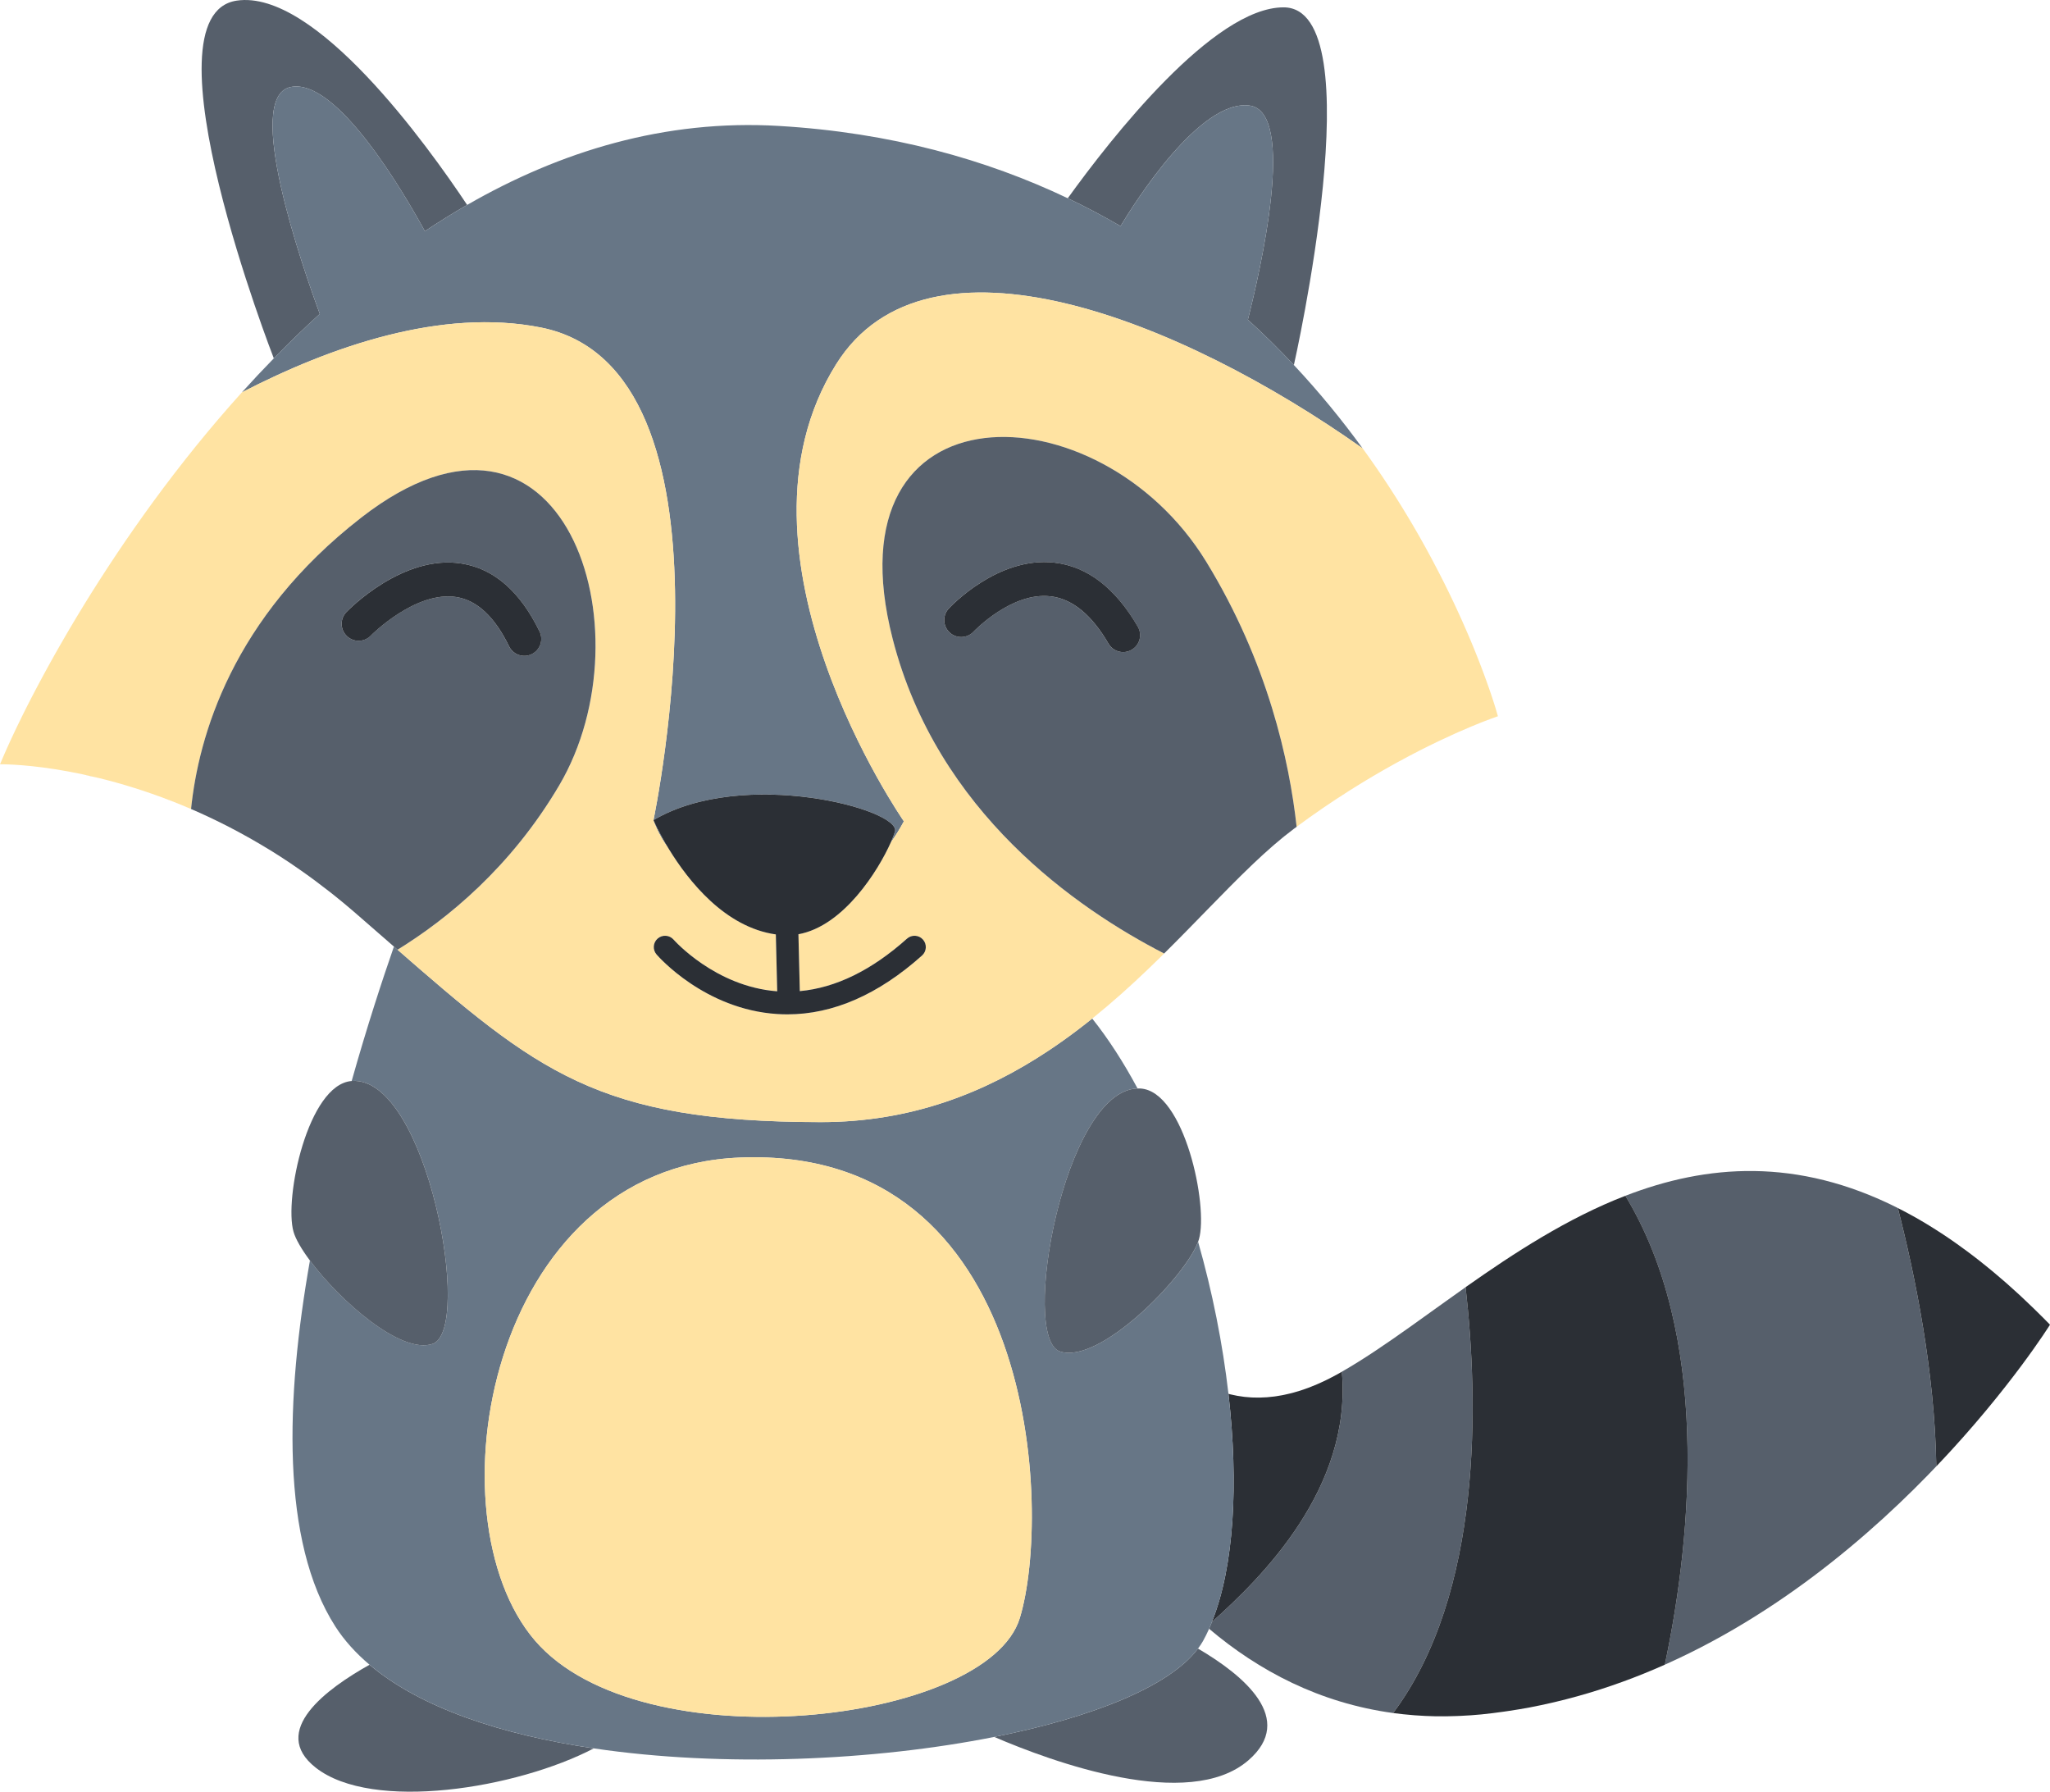 <?xml version="1.0" encoding="UTF-8" standalone="no"?>
<!-- Generator: Adobe Illustrator 17.0.0, SVG Export Plug-In . SVG Version: 6.00 Build 0)  -->

<svg
   xmlns:dc="http://purl.org/dc/elements/1.1/"
   xmlns:cc="http://creativecommons.org/ns#"
   xmlns:rdf="http://www.w3.org/1999/02/22-rdf-syntax-ns#"
   xmlns:svg="http://www.w3.org/2000/svg"
   xmlns="http://www.w3.org/2000/svg"
   xmlns:sodipodi="http://sodipodi.sourceforge.net/DTD/sodipodi-0.dtd"
   xmlns:inkscape="http://www.inkscape.org/namespaces/inkscape"
   version="1.1"
   id="Слой_1"
   x="0px"
   y="0px"
   width="140.846"
   height="123.078"
   viewBox="0 0 140.846 123.078"
   enable-background="new 0 0 1200 150"
   xml:space="preserve"
   sodipodi:docname="3.svg"
   inkscape:version="0.92.4 (5da689c313, 2019-01-14)"><defs
   id="defs2339" /><sodipodi:namedview
   pagecolor="#ffffff"
   bordercolor="#666666"
   borderopacity="1"
   objecttolerance="10"
   gridtolerance="10"
   guidetolerance="10"
   inkscape:pageopacity="0"
   inkscape:pageshadow="2"
   inkscape:window-width="1920"
   inkscape:window-height="1017"
   id="namedview2337"
   showgrid="false"
   inkscape:zoom="0.66939442"
   inkscape:cx="256.55263"
   inkscape:cy="-131.36651"
   inkscape:window-x="-8"
   inkscape:window-y="-8"
   inkscape:window-maximized="1"
   inkscape:current-layer="Слой_1"
   fit-margin-top="0"
   fit-margin-left="0"
   fit-margin-right="0"
   fit-margin-bottom="0" />




<g
   id="g1444"
   transform="translate(-454.326,-13.77)">
	<path
   d="m 554.344,131.653 c -0.448,0.015 -0.891,0.023 -1.327,0.016 0.435,0.007 0.879,0 1.327,-0.016 z"
   id="path1158"
   inkscape:connector-curvature="0"
   style="fill:#565f6b" />
	<path
   d="m 552.97,131.669 c -0.486,-0.009 -0.965,-0.032 -1.437,-0.068 0.473,0.035 0.951,0.06 1.437,0.068 z"
   id="path1160"
   inkscape:connector-curvature="0"
   style="fill:#565f6b" />
	<path
   d="m 544.227,109.098 c 0.055,-0.021 0.111,-0.044 0.167,-0.066 -0.056,0.023 -0.112,0.046 -0.167,0.066 z"
   id="path1162"
   inkscape:connector-curvature="0"
   style="fill:#565f6b" />
	<path
   d="m 559.443,131.057 c -0.488,0.093 -0.982,0.173 -1.479,0.247 0.497,-0.074 0.99,-0.154 1.479,-0.247 z"
   id="path1164"
   inkscape:connector-curvature="0"
   style="fill:#565f6b" />
	<path
   d="m 551.416,131.592 c -0.464,-0.037 -0.922,-0.085 -1.372,-0.146 0.45,0.061 0.908,0.109 1.372,0.146 z"
   id="path1166"
   inkscape:connector-curvature="0"
   style="fill:#565f6b" />
	<path
   d="m 539.796,109.723 c 0.022,0.003 0.045,0.004 0.067,0.007 -0.022,-0.003 -0.044,-0.004 -0.067,-0.007 z"
   id="path1168"
   inkscape:connector-curvature="0"
   style="fill:#565f6b" />
	<path
   d="m 544.805,108.865 c 0.066,-0.028 0.133,-0.058 0.199,-0.087 -0.066,0.029 -0.133,0.058 -0.199,0.087 z"
   id="path1170"
   inkscape:connector-curvature="0"
   style="fill:#565f6b" />
	<path
   d="m 543.65,109.299 c 0.005,-0.002 0.009,-0.003 0.014,-0.004 -0.004,0.002 -0.009,0.003 -0.014,0.004 z"
   id="path1172"
   inkscape:connector-curvature="0"
   style="fill:#565f6b" />
	<path
   d="m 557.613,131.355 c -0.498,0.07 -0.998,0.133 -1.503,0.184 0.505,-0.051 1.005,-0.114 1.503,-0.184 z"
   id="path1174"
   inkscape:connector-curvature="0"
   style="fill:#565f6b" />
	<path
   d="m 556.11,131.539 c -0.484,0.048 -0.96,0.079 -1.431,0.101 0.471,-0.023 0.946,-0.053 1.431,-0.101 z"
   id="path1176"
   inkscape:connector-curvature="0"
   style="fill:#565f6b" />
	<path
   d="m 541.888,109.7 c 0.04,-0.005 0.081,-0.012 0.122,-0.018 -0.041,0.005 -0.082,0.012 -0.122,0.018 z"
   id="path1178"
   inkscape:connector-curvature="0"
   style="fill:#565f6b" />
	<path
   d="m 538.805,109.54 c 0.024,0.006 0.047,0.012 0.071,0.018 -0.025,-0.006 -0.048,-0.012 -0.071,-0.018 z"
   id="path1180"
   inkscape:connector-curvature="0"
   style="fill:#565f6b" />
	<path
   d="m 542.408,109.614 c 0.055,-0.01 0.109,-0.022 0.164,-0.033 -0.055,0.012 -0.11,0.023 -0.164,0.033 z"
   id="path1182"
   inkscape:connector-curvature="0"
   style="fill:#565f6b" />
	<path
   d="m 542.962,109.492 c 0.051,-0.013 0.102,-0.025 0.154,-0.038 -0.052,0.014 -0.103,0.026 -0.154,0.038 z"
   id="path1184"
   inkscape:connector-curvature="0"
   style="fill:#565f6b" />
	<path
   d="m 545.42,108.583 c 0.061,-0.03 0.122,-0.058 0.184,-0.089 -0.062,0.031 -0.123,0.059 -0.184,0.089 z"
   id="path1186"
   inkscape:connector-curvature="0"
   style="fill:#565f6b" />
	<path
   d="m 564.147,129.863 c -0.968,0.308 -1.954,0.582 -2.959,0.82 1.005,-0.238 1.991,-0.513 2.959,-0.82 z"
   id="path1188"
   inkscape:connector-curvature="0"
   style="fill:#565f6b" />
	<path
   d="m 589.942,100.076 c 0.13,0.1 0.26,0.201 0.391,0.304 -0.13,-0.103 -0.261,-0.205 -0.391,-0.304 z"
   id="path1190"
   inkscape:connector-curvature="0"
   style="fill:#565f6b" />
	<path
   d="m 588.787,99.224 c 0.229,0.162 0.459,0.329 0.69,0.501 -0.231,-0.172 -0.461,-0.338 -0.69,-0.501 z"
   id="path1192"
   inkscape:connector-curvature="0"
   style="fill:#565f6b" />
	<path
   d="m 587.939,98.639 c 0.166,0.111 0.333,0.224 0.5,0.34 -0.167,-0.116 -0.334,-0.229 -0.5,-0.34 z"
   id="path1194"
   inkscape:connector-curvature="0"
   style="fill:#565f6b" />
	<path
   d="m 590.93,100.858 c 0.122,0.1 0.244,0.2 0.367,0.302 -0.123,-0.102 -0.245,-0.202 -0.367,-0.302 z"
   id="path1196"
   inkscape:connector-curvature="0"
   style="fill:#565f6b" />
	<path
   d="m 586.695,97.85 c 0.335,0.202 0.671,0.414 1.009,0.636 -0.338,-0.222 -0.675,-0.434 -1.009,-0.636 z"
   id="path1198"
   inkscape:connector-curvature="0"
   style="fill:#565f6b" />
	<path
   d="m 564.53,96.525 c 0.483,-0.215 0.971,-0.419 1.465,-0.61 -0.493,0.191 -0.981,0.395 -1.465,0.61 z"
   id="path1200"
   inkscape:connector-curvature="0"
   style="fill:#565f6b" />
	<path
   d="m 584.728,96.759 c 0.398,0.201 0.799,0.416 1.202,0.643 -0.403,-0.227 -0.803,-0.442 -1.202,-0.643 z"
   id="path1202"
   inkscape:connector-curvature="0"
   style="fill:#565f6b" />
	<path
   d="m 591.975,101.739 c 0.099,0.086 0.198,0.172 0.297,0.26 -0.099,-0.088 -0.198,-0.175 -0.297,-0.26 z"
   id="path1204"
   inkscape:connector-curvature="0"
   style="fill:#565f6b" />
	<path
   d="m 585.985,97.433 c 0.196,0.111 0.392,0.226 0.588,0.343 -0.197,-0.118 -0.393,-0.232 -0.588,-0.343 z"
   id="path1206"
   inkscape:connector-curvature="0"
   style="fill:#565f6b" />
	<path
   d="m 557.613,100.417 c 0.428,-0.283 0.86,-0.562 1.296,-0.837 -0.436,0.275 -0.868,0.555 -1.296,0.837 z"
   id="path1208"
   inkscape:connector-curvature="0"
   style="fill:#565f6b" />
	<path
   d="m 560.297,98.732 c 0.448,-0.265 0.9,-0.524 1.357,-0.774 -0.457,0.251 -0.909,0.509 -1.357,0.774 z"
   id="path1210"
   inkscape:connector-curvature="0"
   style="fill:#565f6b" />
	<path
   d="m 558.942,99.56 c 0.437,-0.275 0.879,-0.546 1.326,-0.81 -0.447,0.264 -0.889,0.535 -1.326,0.81 z"
   id="path1212"
   inkscape:connector-curvature="0"
   style="fill:#565f6b" />
	<path
   d="m 561.68,97.944 c 0.459,-0.251 0.923,-0.495 1.392,-0.729 -0.469,0.234 -0.933,0.478 -1.392,0.729 z"
   id="path1214"
   inkscape:connector-curvature="0"
   style="fill:#565f6b" />
	<path
   d="m 556.306,101.298 c 0.42,-0.289 0.845,-0.576 1.275,-0.86 -0.429,0.285 -0.854,0.572 -1.275,0.86 z"
   id="path1216"
   inkscape:connector-curvature="0"
   style="fill:#565f6b" />
	<path
   d="m 594.029,103.629 c 0.078,0.076 0.157,0.153 0.235,0.23 -0.079,-0.078 -0.157,-0.154 -0.235,-0.23 z"
   id="path1218"
   inkscape:connector-curvature="0"
   style="fill:#565f6b" />
	<path
   d="m 563.091,97.205 c 0.471,-0.235 0.947,-0.461 1.427,-0.675 -0.481,0.215 -0.956,0.44 -1.427,0.675 z"
   id="path1220"
   inkscape:connector-curvature="0"
   style="fill:#565f6b" />
	<path
   d="m 593.079,102.727 c 0.033,0.03 0.065,0.06 0.098,0.091 -0.032,-0.031 -0.065,-0.061 -0.098,-0.091 z"
   id="path1222"
   inkscape:connector-curvature="0"
   style="fill:#565f6b" />
	<path
   d="m 567.243,128.747 c -0.968,0.391 -1.958,0.751 -2.967,1.075 1.01,-0.324 1.999,-0.684 2.967,-1.075 z"
   id="path1224"
   inkscape:connector-curvature="0"
   style="fill:#565f6b" />
	<path
   d="m 560.927,130.744 c -0.486,0.112 -0.976,0.217 -1.471,0.311 0.495,-0.094 0.984,-0.2 1.471,-0.311 z"
   id="path1226"
   inkscape:connector-curvature="0"
   style="fill:#565f6b" />
	<path
   d="m 540.263,109.763 c 0.039,0.002 0.079,0.004 0.118,0.006 -0.039,-0.002 -0.078,-0.004 -0.118,-0.006 z"
   id="path1228"
   inkscape:connector-curvature="0"
   style="fill:#565f6b" />
	<path
   d="m 546.234,108.161 c -0.008,0.005 -0.017,0.01 -0.025,0.015 v 0 0 c 0.008,-0.005 0.016,-0.01 0.025,-0.015 z"
   id="path1230"
   inkscape:connector-curvature="0"
   style="fill:#565f6b" />
	<path
   d="m 540.875,109.776 c -0.038,0.001 -0.075,0 -0.113,0 0.038,0 0.075,0.001 0.113,0 z"
   id="path1232"
   inkscape:connector-curvature="0"
   style="fill:#565f6b" />
	<path
   d="m 568.708,128.124 c -0.482,0.215 -0.97,0.422 -1.463,0.621 17.351,-7.011 27.926,-23.977 27.926,-23.977 v 0 c 0,0 -2.779,4.45 -7.811,9.731 -0.099,-6.473 -1.462,-13.144 -2.641,-17.745 -6.937,-3.499 -13.15,-2.998 -18.724,-0.84 5.754,9.477 4.662,23.01 2.713,32.21 z"
   id="path1234"
   inkscape:connector-curvature="0"
   style="fill:#565f6b" />
	<path
   d="m 537.586,125.193 c -0.063,0.155 -0.122,0.315 -0.189,0.464 3.407,2.885 7.585,5.097 12.645,5.788 6.174,-8.262 5.86,-21.452 4.979,-29.252 0.417,-0.294 0.838,-0.588 1.264,-0.88 -3.565,2.448 -6.808,4.994 -9.765,6.685 0.708,8.027 -5.541,14.164 -8.934,17.195 z"
   id="path1236"
   inkscape:connector-curvature="0"
   style="fill:#565f6b" />
	<path
   d="m 595.172,104.769 v 0 c -0.304,-0.313 -0.606,-0.614 -0.908,-0.91 -0.078,-0.077 -0.157,-0.154 -0.235,-0.23 -0.285,-0.277 -0.569,-0.549 -0.852,-0.811 -0.033,-0.03 -0.065,-0.06 -0.098,-0.091 -0.27,-0.25 -0.539,-0.491 -0.807,-0.728 -0.099,-0.087 -0.198,-0.174 -0.297,-0.26 -0.227,-0.197 -0.453,-0.39 -0.678,-0.578 -0.122,-0.102 -0.245,-0.203 -0.367,-0.302 -0.199,-0.163 -0.398,-0.323 -0.597,-0.479 -0.131,-0.103 -0.261,-0.204 -0.391,-0.304 -0.156,-0.119 -0.311,-0.235 -0.466,-0.351 -0.231,-0.171 -0.461,-0.339 -0.69,-0.501 -0.116,-0.082 -0.232,-0.165 -0.348,-0.245 -0.167,-0.116 -0.334,-0.229 -0.5,-0.34 -0.078,-0.052 -0.156,-0.103 -0.235,-0.154 -0.338,-0.221 -0.675,-0.434 -1.009,-0.636 -0.041,-0.024 -0.081,-0.05 -0.122,-0.074 -0.197,-0.118 -0.393,-0.232 -0.588,-0.343 -0.018,-0.01 -0.036,-0.02 -0.054,-0.03 -0.403,-0.228 -0.804,-0.442 -1.202,-0.643 -0.003,-0.001 -0.006,-0.003 -0.008,-0.004 v 0 c 1.179,4.601 2.542,11.272 2.641,17.745 5.032,-5.281 7.811,-9.731 7.811,-9.731 z"
   id="path1238"
   inkscape:connector-curvature="0"
   style="fill:#2b2f35" />
	<path
   d="m 537.586,125.193 c 3.392,-3.031 9.641,-9.168 8.933,-17.194 v 0 c -0.096,0.055 -0.191,0.11 -0.286,0.163 -0.008,0.005 -0.017,0.01 -0.025,0.015 v 0 c -0.204,0.113 -0.405,0.218 -0.604,0.318 -0.062,0.031 -0.123,0.06 -0.184,0.089 -0.14,0.068 -0.278,0.133 -0.415,0.194 -0.067,0.03 -0.133,0.059 -0.199,0.087 -0.138,0.059 -0.275,0.115 -0.411,0.168 -0.056,0.022 -0.112,0.045 -0.167,0.066 -0.19,0.071 -0.378,0.137 -0.563,0.197 -0.005,0.002 -0.009,0.003 -0.014,0.004 -0.18,0.057 -0.358,0.108 -0.534,0.155 -0.052,0.014 -0.103,0.026 -0.154,0.038 -0.131,0.033 -0.261,0.063 -0.39,0.089 -0.055,0.011 -0.11,0.022 -0.164,0.033 -0.134,0.025 -0.266,0.048 -0.398,0.067 -0.041,0.006 -0.082,0.013 -0.122,0.018 -0.346,0.046 -0.684,0.071 -1.013,0.076 -0.038,0.001 -0.075,0 -0.113,0 -0.128,0 -0.255,-0.002 -0.38,-0.007 -0.039,-0.002 -0.079,-0.003 -0.118,-0.006 -0.135,-0.008 -0.268,-0.019 -0.4,-0.033 -0.022,-0.002 -0.045,-0.004 -0.067,-0.007 -0.316,-0.037 -0.623,-0.093 -0.921,-0.165 -0.024,-0.006 -0.047,-0.012 -0.071,-0.018 -0.027,-0.007 -0.053,-0.015 -0.079,-0.022 0.705,6.173 0.393,11.891 -1.141,15.675 z"
   id="path1240"
   inkscape:connector-curvature="0"
   style="fill:#2b2f35" />
	<path
   d="m 550.042,131.445 v 0 c 0,0 0.002,0 0.002,0 0.45,0.061 0.908,0.109 1.372,0.146 0.039,0.003 0.078,0.007 0.118,0.01 0.472,0.035 0.95,0.059 1.437,0.068 0.015,0 0.031,0 0.046,0 0.436,0.007 0.879,0 1.327,-0.016 0.111,-0.004 0.223,-0.008 0.335,-0.013 0.471,-0.022 0.947,-0.053 1.431,-0.101 0.505,-0.05 1.006,-0.114 1.503,-0.184 0.117,-0.016 0.234,-0.033 0.351,-0.051 0.496,-0.074 0.99,-0.155 1.479,-0.247 0.004,-10e-4 0.009,-0.002 0.013,-0.003 0.495,-0.094 0.984,-0.199 1.471,-0.311 0.087,-0.02 0.175,-0.04 0.262,-0.061 1.004,-0.238 1.991,-0.512 2.959,-0.82 0.043,-0.014 0.086,-0.027 0.129,-0.041 1.009,-0.325 1.999,-0.684 2.967,-1.075 10e-4,0 0.002,-0.001 0.002,-0.001 0.494,-0.2 0.981,-0.407 1.463,-0.622 1.949,-9.2 3.041,-22.733 -2.712,-32.21 v 0 h -10e-4 c -0.493,0.191 -0.981,0.395 -1.465,0.61 -0.004,0.002 -0.008,0.004 -0.013,0.005 -0.48,0.214 -0.956,0.44 -1.427,0.675 -0.007,0.003 -0.013,0.006 -0.02,0.01 -0.469,0.234 -0.932,0.478 -1.392,0.729 -0.008,0.005 -0.017,0.009 -0.025,0.014 -0.457,0.251 -0.909,0.509 -1.357,0.774 -0.01,0.006 -0.02,0.012 -0.03,0.017 -0.447,0.264 -0.888,0.535 -1.326,0.81 -0.011,0.007 -0.021,0.013 -0.032,0.02 -0.437,0.275 -0.869,0.555 -1.296,0.837 -0.011,0.007 -0.022,0.014 -0.032,0.021 -0.43,0.284 -0.854,0.571 -1.275,0.86 -0.007,0.005 -0.015,0.01 -0.022,0.015 -0.426,0.292 -0.847,0.586 -1.264,0.88 0.882,7.803 1.196,20.993 -4.978,29.255 z"
   id="path1242"
   inkscape:connector-curvature="0"
   style="fill:#2b2f35" />
	<path
   d="m 522.635,133.086 c 3.946,1.697 13.351,5.157 17.459,1.609 3.28,-2.834 -0.295,-5.825 -3.46,-7.678 -1.934,2.595 -7.256,4.727 -13.999,6.069 z"
   id="path1244"
   inkscape:connector-curvature="0"
   style="fill:#565f6b" />
	<path
   d="m 476.015,135.195 c 3.896,3.06 13.824,1.434 19.108,-1.322 -6.336,-0.938 -11.907,-2.783 -15.408,-5.745 -2.924,1.632 -6.905,4.549 -3.7,7.067 z"
   id="path1246"
   inkscape:connector-curvature="0"
   style="fill:#565f6b" />
	<path
   d="m 540.164,21.02 c 3.284,0.414 0.723,11.466 -0.103,14.712 1.117,1.016 2.17,2.056 3.159,3.112 l 0.003,0.002 c 0,0 5.551,-24.564 -0.707,-24.571 -4.817,-0.005 -11.845,8.976 -14.829,13.115 1.257,0.599 2.465,1.238 3.625,1.913 1.006,-1.672 5.456,-8.712 8.852,-8.283 z"
   id="path1248"
   inkscape:connector-curvature="0"
   style="fill:#565f6b" />
	<path
   d="m 476.298,35.333 c -1.223,-3.313 -5.238,-14.868 -2.023,-15.579 3.189,-0.705 7.894,7.427 9.242,9.899 0.949,-0.634 1.917,-1.238 2.904,-1.806 -2.711,-4.072 -10.434,-14.837 -15.831,-14.034 -6.642,0.987 2.54,24.552 2.549,24.574 1.018,-1.043 2.071,-2.064 3.159,-3.054 z"
   id="path1250"
   inkscape:connector-curvature="0"
   style="fill:#565f6b" />
	<path
   d="m 456.925,60.86 c 0.093,-0.175 0.189,-0.354 0.286,-0.534 -0.097,0.18 -0.193,0.359 -0.286,0.534 z"
   id="path1252"
   inkscape:connector-curvature="0"
   style="fill:#677686" />
	<path
   d="m 457.737,59.363 c 0.109,-0.196 0.22,-0.395 0.332,-0.595 -0.112,0.2 -0.224,0.399 -0.332,0.595 z"
   id="path1254"
   inkscape:connector-curvature="0"
   style="fill:#677686" />
	<path
   d="m 456.198,62.26 c 0.076,-0.15 0.155,-0.304 0.235,-0.458 -0.079,0.154 -0.159,0.308 -0.235,0.458 z"
   id="path1256"
   inkscape:connector-curvature="0"
   style="fill:#677686" />
	<path
   d="m 457.321,60.121 c 0.1,-0.185 0.203,-0.372 0.307,-0.561 -0.104,0.189 -0.207,0.377 -0.307,0.561 z"
   id="path1258"
   inkscape:connector-curvature="0"
   style="fill:#677686" />
	<path
   d="m 456.553,61.569 c 0.085,-0.163 0.173,-0.33 0.261,-0.497 -0.088,0.167 -0.176,0.334 -0.261,0.497 z"
   id="path1260"
   inkscape:connector-curvature="0"
   style="fill:#677686" />
	<path
   d="m 455.866,62.923 c 0.07,-0.141 0.143,-0.286 0.216,-0.432 -0.073,0.145 -0.146,0.291 -0.216,0.432 z"
   id="path1262"
   inkscape:connector-curvature="0"
   style="fill:#677686" />
	<path
   d="m 533.171,80.376 c -0.589,0.563 -1.194,1.123 -1.815,1.676 0.621,-0.552 1.226,-1.113 1.815,-1.676 z"
   id="path1264"
   inkscape:connector-curvature="0"
   style="fill:#677686" />
	<path
   d="m 454.527,65.796 c 0.033,-0.077 0.07,-0.16 0.105,-0.24 -0.035,0.08 -0.072,0.163 -0.105,0.24 z"
   id="path1266"
   inkscape:connector-curvature="0"
   style="fill:#677686" />
	<path
   d="m 557.015,62.216 c 0.012,0.037 0.024,0.076 0.035,0.111 -0.011,-0.034 -0.024,-0.073 -0.035,-0.111 z"
   id="path1268"
   inkscape:connector-curvature="0"
   style="fill:#677686" />
	<path
   d="m 557.101,62.494 c 0.005,0.018 0.012,0.039 0.017,0.056 -0.005,-0.017 -0.011,-0.038 -0.017,-0.056 z"
   id="path1270"
   inkscape:connector-curvature="0"
   style="fill:#677686" />
	<path
   d="m 454.998,64.738 c 0.045,-0.098 0.094,-0.201 0.141,-0.303 -0.047,0.101 -0.096,0.204 -0.141,0.303 z"
   id="path1272"
   inkscape:connector-curvature="0"
   style="fill:#677686" />
	<path
   d="m 455.555,63.557 c 0.062,-0.128 0.127,-0.261 0.192,-0.393 -0.064,0.132 -0.13,0.264 -0.192,0.393 z"
   id="path1274"
   inkscape:connector-curvature="0"
   style="fill:#677686" />
	<path
   d="m 455.266,64.163 c 0.054,-0.114 0.111,-0.233 0.167,-0.351 -0.056,0.118 -0.113,0.237 -0.167,0.351 z"
   id="path1276"
   inkscape:connector-curvature="0"
   style="fill:#677686" />
	<path
   d="m 458.172,58.586 c 0.117,-0.207 0.237,-0.416 0.358,-0.627 -0.122,0.211 -0.241,0.42 -0.358,0.627 z"
   id="path1278"
   inkscape:connector-curvature="0"
   style="fill:#677686" />
	<path
   d="m 454.751,65.285 c 0.038,-0.086 0.08,-0.178 0.12,-0.267 -0.04,0.089 -0.082,0.18 -0.12,0.267 z"
   id="path1280"
   inkscape:connector-curvature="0"
   style="fill:#677686" />
	<path
   d="m 557.241,62.972 v 0 c -10e-4,0 -2.793,0.92 -6.816,3.115 4.024,-2.195 6.816,-3.115 6.816,-3.115 z"
   id="path1282"
   inkscape:connector-curvature="0"
   style="fill:#677686" />
	<path
   d="m 464.288,49.013 c 0.195,-0.271 0.391,-0.543 0.591,-0.816 -0.2,0.273 -0.396,0.545 -0.591,0.816 z"
   id="path1284"
   inkscape:connector-curvature="0"
   style="fill:#677686" />
	<path
   d="m 458.628,57.787 c 0.124,-0.215 0.251,-0.432 0.379,-0.651 -0.128,0.219 -0.255,0.436 -0.379,0.651 z"
   id="path1286"
   inkscape:connector-curvature="0"
   style="fill:#677686" />
	<path
   d="m 462.999,50.853 c 0.182,-0.265 0.365,-0.531 0.552,-0.797 -0.187,0.266 -0.371,0.532 -0.552,0.797 z"
   id="path1288"
   inkscape:connector-curvature="0"
   style="fill:#677686" />
	<path
   d="m 466.355,46.233 c 0.217,-0.282 0.437,-0.564 0.66,-0.847 -0.223,0.283 -0.443,0.565 -0.66,0.847 z"
   id="path1290"
   inkscape:connector-curvature="0"
   style="fill:#677686" />
	<path
   d="m 462.385,51.758 c 0.174,-0.26 0.351,-0.522 0.531,-0.785 -0.18,0.263 -0.357,0.525 -0.531,0.785 z"
   id="path1292"
   inkscape:connector-curvature="0"
   style="fill:#677686" />
	<path
   d="m 465.647,47.163 c 0.21,-0.279 0.422,-0.559 0.637,-0.838 -0.215,0.279 -0.427,0.558 -0.637,0.838 z"
   id="path1294"
   inkscape:connector-curvature="0"
   style="fill:#677686" />
	<path
   d="m 464.958,48.09 c 0.202,-0.275 0.407,-0.551 0.614,-0.828 -0.207,0.276 -0.411,0.552 -0.614,0.828 z"
   id="path1296"
   inkscape:connector-curvature="0"
   style="fill:#677686" />
	<path
   d="m 463.634,49.936 c 0.188,-0.268 0.378,-0.536 0.57,-0.806 -0.192,0.27 -0.382,0.538 -0.57,0.806 z"
   id="path1298"
   inkscape:connector-curvature="0"
   style="fill:#677686" />
	<path
   d="m 461.788,52.658 c 0.167,-0.255 0.337,-0.512 0.509,-0.77 -0.171,0.258 -0.341,0.515 -0.509,0.77 z"
   id="path1300"
   inkscape:connector-curvature="0"
   style="fill:#677686" />
	<path
   d="m 459.105,56.969 c 0.13,-0.221 0.263,-0.443 0.397,-0.668 -0.134,0.225 -0.267,0.448 -0.397,0.668 z"
   id="path1302"
   inkscape:connector-curvature="0"
   style="fill:#677686" />
	<path
   d="m 460.12,55.285 c 0.146,-0.237 0.295,-0.477 0.445,-0.717 -0.151,0.241 -0.299,0.48 -0.445,0.717 z"
   id="path1304"
   inkscape:connector-curvature="0"
   style="fill:#677686" />
	<path
   d="m 459.605,56.131 c 0.138,-0.228 0.278,-0.459 0.419,-0.69 -0.142,0.232 -0.282,0.462 -0.419,0.69 z"
   id="path1306"
   inkscape:connector-curvature="0"
   style="fill:#677686" />
	<path
   d="m 461.215,53.542 c 0.16,-0.249 0.322,-0.499 0.486,-0.75 -0.164,0.251 -0.327,0.501 -0.486,0.75 z"
   id="path1308"
   inkscape:connector-curvature="0"
   style="fill:#677686" />
	<path
   d="m 460.656,54.423 c 0.152,-0.243 0.307,-0.487 0.465,-0.733 -0.158,0.246 -0.313,0.49 -0.465,0.733 z"
   id="path1310"
   inkscape:connector-curvature="0"
   style="fill:#677686" />
	<path
   d="m 470.045,70.568 c 0,0 -0.001,0 -0.001,-0.001 0.071,0.036 0.142,0.074 0.213,0.112 0,0 -0.001,0 -0.001,-0.001 -0.07,-0.036 -0.141,-0.074 -0.211,-0.11 z"
   id="path1312"
   inkscape:connector-curvature="0"
   style="fill:#677686" />
	<path
   d="m 467.08,45.303 c 0.225,-0.284 0.451,-0.568 0.681,-0.852 -0.229,0.283 -0.456,0.567 -0.681,0.852 z"
   id="path1314"
   inkscape:connector-curvature="0"
   style="fill:#677686" />
	<path
   d="m 551.363,49.792 c 0.15,0.254 0.295,0.506 0.438,0.757 -0.144,-0.251 -0.289,-0.503 -0.438,-0.757 z"
   id="path1316"
   inkscape:connector-curvature="0"
   style="fill:#677686" />
	<path
   d="m 551.853,50.639 c 0.134,0.235 0.263,0.467 0.391,0.699 -0.128,-0.231 -0.258,-0.464 -0.391,-0.699 z"
   id="path1318"
   inkscape:connector-curvature="0"
   style="fill:#677686" />
	<path
   d="m 534.044,79.531 c 0.089,-0.088 0.176,-0.175 0.265,-0.263 v 0 c -0.089,0.088 -0.176,0.176 -0.265,0.263 z"
   id="path1320"
   inkscape:connector-curvature="0"
   style="fill:#677686" />
	<path
   d="m 467.826,44.37 c 0.232,-0.286 0.466,-0.572 0.703,-0.857 -0.237,0.286 -0.471,0.571 -0.703,0.857 z"
   id="path1322"
   inkscape:connector-curvature="0"
   style="fill:#677686" />
	<path
   d="m 540.428,73.107 c -10e-4,0.001 -0.002,0.002 -0.003,0.003 0.206,-0.196 0.411,-0.388 0.615,-0.575 -10e-4,0.001 -0.002,0.002 -0.003,0.003 -0.202,0.185 -0.405,0.375 -0.609,0.569 z"
   id="path1324"
   inkscape:connector-curvature="0"
   style="fill:#677686" />
	<path
   d="m 541.105,72.474 c 0,0 0,0 0,0 0.218,-0.199 0.435,-0.393 0.651,-0.581 v 0 c -0.215,0.188 -0.432,0.381 -0.651,0.581 z"
   id="path1326"
   inkscape:connector-curvature="0"
   style="fill:#677686" />
	<path
   d="m 469.365,42.522 c 0.248,-0.291 0.499,-0.581 0.753,-0.87 -0.254,0.289 -0.505,0.579 -0.753,0.87 z"
   id="path1328"
   inkscape:connector-curvature="0"
   style="fill:#677686" />
	<path
   d="m 539.625,73.884 c 0.223,-0.22 0.445,-0.434 0.665,-0.645 -10e-4,10e-4 -0.002,0.002 -0.003,0.003 -0.219,0.209 -0.439,0.423 -0.662,0.642 z"
   id="path1330"
   inkscape:connector-curvature="0"
   style="fill:#677686" />
	<path
   d="m 534.315,79.262 c -0.001,0.001 -0.002,0.002 -0.002,0.002 1.905,-1.882 3.655,-3.748 5.313,-5.381 -1.659,1.633 -3.408,3.498 -5.311,5.379 z"
   id="path1332"
   inkscape:connector-curvature="0"
   style="fill:#677686" />
	<path
   d="m 468.585,43.447 c 0.24,-0.289 0.483,-0.577 0.728,-0.865 -0.245,0.288 -0.488,0.576 -0.728,0.865 z"
   id="path1334"
   inkscape:connector-curvature="0"
   style="fill:#677686" />
	<path
   d="m 547.963,44.595 c 1.285,1.77 2.413,3.52 3.399,5.195 -0.986,-1.675 -2.114,-3.425 -3.399,-5.195 z"
   id="path1336"
   inkscape:connector-curvature="0"
   style="fill:#677686" />
	<path
   d="m 472.81,72.125 c -10e-4,0 -10e-4,-0.001 -0.002,-0.001 0.038,0.024 0.077,0.045 0.115,0.069 v 0 c -0.038,-0.024 -0.075,-0.045 -0.113,-0.068 z"
   id="path1338"
   inkscape:connector-curvature="0"
   style="fill:#677686" />
	<path
   d="m 470.153,41.612 c 0.259,-0.295 0.521,-0.589 0.785,-0.882 -0.264,0.293 -0.526,0.587 -0.785,0.882 z"
   id="path1340"
   inkscape:connector-curvature="0"
   style="fill:#677686" />
	<path
   d="m 454.326,66.271 c 0.021,-0.051 0.045,-0.107 0.067,-0.159 -0.022,0.052 -0.046,0.108 -0.067,0.159 0,0 5.703,-0.124 13.129,3.073 h -10e-4 c -7.425,-3.197 -13.128,-3.073 -13.128,-3.073 z"
   id="path1342"
   inkscape:connector-curvature="0"
   style="fill:#677686" />
	<path
   d="m 471.338,71.264 c 0,0 0,0 0,0 0.092,0.051 0.184,0.102 0.276,0.155 0,0 -10e-4,0 -10e-4,0 -0.091,-0.053 -0.183,-0.104 -0.275,-0.155 z"
   id="path1344"
   inkscape:connector-curvature="0"
   style="fill:#677686" />
	<path
   d="m 475.766,74.113 c 0.066,0.048 0.132,0.096 0.198,0.145 v 0 c -0.066,-0.048 -0.132,-0.096 -0.198,-0.145 z"
   id="path1346"
   inkscape:connector-curvature="0"
   style="fill:#677686" />
	<path
   d="m 479.831,77.434 c 0.407,0.355 0.803,0.7 1.191,1.039 -0.386,-0.337 -0.78,-0.681 -1.185,-1.033 -0.002,-0.002 -0.004,-0.004 -0.006,-0.006 z"
   id="path1348"
   inkscape:connector-curvature="0"
   style="fill:#677686" />
	<path
   d="m 476.905,74.977 v 0 c 0.132,0.103 0.264,0.205 0.396,0.311 v 0 c -0.132,-0.106 -0.264,-0.208 -0.396,-0.311 z"
   id="path1350"
   inkscape:connector-curvature="0"
   style="fill:#677686" />
	<path
   d="m 478.611,76.375 -10e-4,-0.001 10e-4,0.001 c 0.354,0.306 0.699,0.606 1.039,0.902 -10e-4,-0.001 -0.002,-0.002 -0.003,-0.003 -0.339,-0.295 -0.683,-0.594 -1.036,-0.899 z"
   id="path1352"
   inkscape:connector-curvature="0"
   style="fill:#677686" />
	<path
   d="m 499.224,70.106 c 0,0 0.244,0.866 1.073,2.01 -0.705,-1.151 -1.073,-2.01 -1.073,-2.01 z"
   id="path1354"
   inkscape:connector-curvature="0"
   style="fill:#677686" />
	<path
   d="m 556.513,60.729 c 0.032,0.091 0.064,0.181 0.094,0.266 -0.029,-0.086 -0.061,-0.175 -0.094,-0.266 z"
   id="path1356"
   inkscape:connector-curvature="0"
   style="fill:#677686" />
	<path
   d="m 555.952,59.224 c 0.047,0.121 0.093,0.24 0.137,0.356 -0.044,-0.116 -0.09,-0.235 -0.137,-0.356 z"
   id="path1358"
   inkscape:connector-curvature="0"
   style="fill:#677686" />
	<path
   d="m 554.624,56.073 c 0.075,0.164 0.147,0.326 0.218,0.486 -0.072,-0.16 -0.144,-0.321 -0.218,-0.486 z"
   id="path1360"
   inkscape:connector-curvature="0"
   style="fill:#677686" />
	<path
   d="m 555.481,58.051 c 0.058,0.14 0.114,0.277 0.169,0.412 -0.055,-0.135 -0.111,-0.272 -0.169,-0.412 z"
   id="path1362"
   inkscape:connector-curvature="0"
   style="fill:#677686" />
	<path
   d="m 555.216,57.42 c 0.063,0.148 0.125,0.294 0.185,0.438 -0.06,-0.144 -0.122,-0.29 -0.185,-0.438 z"
   id="path1364"
   inkscape:connector-curvature="0"
   style="fill:#677686" />
	<path
   d="m 554.931,56.761 c 0.068,0.156 0.135,0.309 0.2,0.46 -0.066,-0.152 -0.132,-0.305 -0.2,-0.46 z"
   id="path1366"
   inkscape:connector-curvature="0"
   style="fill:#677686" />
	<path
   d="m 555.726,58.652 c 0.052,0.13 0.103,0.259 0.153,0.384 -0.049,-0.125 -0.1,-0.253 -0.153,-0.384 z"
   id="path1368"
   inkscape:connector-curvature="0"
   style="fill:#677686" />
	<path
   d="m 556.664,61.159 c 0.027,0.078 0.054,0.157 0.079,0.23 -0.024,-0.074 -0.052,-0.152 -0.079,-0.23 z"
   id="path1370"
   inkscape:connector-curvature="0"
   style="fill:#677686" />
	<path
   d="m 556.799,61.554 c 0.022,0.065 0.044,0.131 0.064,0.192 -0.02,-0.062 -0.042,-0.127 -0.064,-0.192 z"
   id="path1372"
   inkscape:connector-curvature="0"
   style="fill:#677686" />
	<path
   d="m 556.914,61.903 c 0.017,0.052 0.035,0.106 0.05,0.155 -0.015,-0.049 -0.033,-0.103 -0.05,-0.155 z"
   id="path1374"
   inkscape:connector-curvature="0"
   style="fill:#677686" />
	<path
   d="m 556.157,59.759 c 0.042,0.112 0.084,0.222 0.123,0.329 -0.039,-0.107 -0.08,-0.217 -0.123,-0.329 z"
   id="path1376"
   inkscape:connector-curvature="0"
   style="fill:#677686" />
	<path
   d="m 542.592,71.193 c 0,0 -10e-4,0 0,0 0.212,-0.17 0.423,-0.337 0.634,-0.494 10e-4,-0.001 0.002,-0.001 0.003,-0.002 -0.001,10e-4 -0.002,10e-4 -0.003,0.002 -0.211,0.157 -0.422,0.323 -0.634,0.494 z"
   id="path1378"
   inkscape:connector-curvature="0"
   style="fill:#677686" />
	<path
   d="m 554.296,55.362 c 0.08,0.172 0.159,0.341 0.235,0.509 -0.077,-0.168 -0.155,-0.337 -0.235,-0.509 z"
   id="path1380"
   inkscape:connector-curvature="0"
   style="fill:#677686" />
	<path
   d="m 552.318,51.471 c 0.121,0.221 0.239,0.439 0.355,0.656 -0.116,-0.217 -0.234,-0.435 -0.355,-0.656 z"
   id="path1382"
   inkscape:connector-curvature="0"
   style="fill:#677686" />
	<path
   d="m 553.177,53.086 c 0.103,0.2 0.203,0.397 0.301,0.592 -0.098,-0.196 -0.198,-0.392 -0.301,-0.592 z"
   id="path1384"
   inkscape:connector-curvature="0"
   style="fill:#677686" />
	<path
   d="m 541.913,71.759 v 0 c 0.167,-0.143 0.333,-0.282 0.498,-0.418 0,0 -10e-4,0 -10e-4,0.001 -0.165,0.135 -0.331,0.274 -0.497,0.417 z"
   id="path1386"
   inkscape:connector-curvature="0"
   style="fill:#677686" />
	<path
   d="m 552.759,52.287 c 0.111,0.209 0.219,0.415 0.325,0.621 -0.106,-0.206 -0.213,-0.412 -0.325,-0.621 z"
   id="path1388"
   inkscape:connector-curvature="0"
   style="fill:#677686" />
	<path
   d="m 553.945,54.624 c 0.087,0.18 0.172,0.358 0.255,0.535 -0.083,-0.177 -0.168,-0.355 -0.255,-0.535 z"
   id="path1390"
   inkscape:connector-curvature="0"
   style="fill:#677686" />
	<path
   d="m 543.409,70.565 c 2.481,-1.834 4.851,-3.292 6.907,-4.419 -2.055,1.127 -4.426,2.585 -6.907,4.419 z"
   id="path1392"
   inkscape:connector-curvature="0"
   style="fill:#677686" />
	<path
   d="m 491.493,36.269 c 14.247,2.84 7.731,33.837 7.731,33.837 6.198,-3.652 17.044,-0.72 16.593,0.788 -0.057,0.189 -0.155,0.447 -0.291,0.753 0.32,-0.452 0.624,-0.937 0.902,-1.458 0,0 -12.807,-18.399 -4.647,-31.408 6.272,-9.998 23.652,-3.06 36.166,5.791 -1.388,-1.91 -2.958,-3.842 -4.726,-5.729 -0.989,-1.056 -2.043,-2.096 -3.159,-3.112 0.826,-3.246 3.387,-14.298 0.103,-14.712 -3.396,-0.428 -7.846,6.612 -8.852,8.283 -1.16,-0.675 -2.369,-1.315 -3.625,-1.913 -5.598,-2.666 -12.163,-4.512 -19.843,-4.968 -7.848,-0.466 -15.031,1.746 -21.423,5.425 -0.987,0.568 -1.955,1.172 -2.904,1.806 -1.348,-2.472 -6.053,-10.604 -9.242,-9.899 -3.216,0.711 0.8,12.267 2.023,15.579 -1.088,0.99 -2.141,2.011 -3.159,3.053 -0.751,0.769 -1.484,1.55 -2.196,2.339 6.098,-3.147 13.725,-5.815 20.549,-4.455 z"
   id="path1394"
   inkscape:connector-curvature="0"
   style="fill:#677686" />
	<path
   d="m 553.572,53.864 c 0.095,0.191 0.187,0.378 0.278,0.565 -0.091,-0.186 -0.183,-0.374 -0.278,-0.565 z"
   id="path1396"
   inkscape:connector-curvature="0"
   style="fill:#677686" />
	<path
   d="m 556.345,60.263 c 0.037,0.101 0.073,0.2 0.108,0.296 -0.035,-0.096 -0.071,-0.195 -0.108,-0.296 z"
   id="path1398"
   inkscape:connector-curvature="0"
   style="fill:#677686" />
	<path
   d="m 527.408,85.224 c -0.349,0.249 -0.702,0.492 -1.061,0.73 -4.309,2.857 -9.396,4.905 -15.655,4.898 -15.324,-0.016 -19.447,-3.461 -29.301,-12.058 -0.787,2.262 -1.847,5.487 -2.903,9.234 0.008,-0.001 0.016,-0.003 0.025,-0.004 5.165,-0.324 8.332,17.108 5.54,18.061 -2.181,0.744 -6.382,-2.973 -8.432,-5.728 -1.668,9.431 -2.021,19.285 1.752,25.154 0.615,0.956 1.408,1.825 2.344,2.617 3.501,2.962 9.072,4.806 15.408,5.745 8.883,1.316 19.259,0.855 27.512,-0.787 6.743,-1.342 12.064,-3.474 13.999,-6.07 0.125,-0.168 0.241,-0.338 0.338,-0.509 0.151,-0.269 0.292,-0.554 0.425,-0.851 0.067,-0.148 0.126,-0.309 0.189,-0.464 1.534,-3.783 1.845,-9.502 1.139,-15.675 -0.393,-3.431 -1.102,-6.996 -2.084,-10.444 -0.888,2.417 -6.772,8.461 -9.499,7.53 -2.756,-0.94 0.293,-17.93 5.338,-18.063 -0.952,-1.775 -1.993,-3.395 -3.116,-4.803 0.025,-0.02 0.05,-0.039 0.074,-0.058 -0.659,0.531 -1.335,1.048 -2.032,1.545 z m -36.333,41.234 c -7.277,-8.481 -3.238,-32.483 14.094,-33.172 20.446,-0.813 21.446,24.352 19.224,31.635 -2.224,7.283 -26.041,10.018 -33.318,1.537 z"
   id="path1400"
   inkscape:connector-curvature="0"
   style="fill:#677686" />
	<path
   d="m 474.25,73.047 c 0.09,0.06 0.181,0.125 0.271,0.186 -0.091,-0.061 -0.181,-0.126 -0.271,-0.186 z"
   id="path1402"
   inkscape:connector-curvature="0"
   style="fill:#ffe3a2" />
	<path
   d="m 475.549,73.954 c 0.072,0.052 0.144,0.106 0.217,0.159 0.066,0.048 0.132,0.096 0.198,0.145 -0.138,-0.102 -0.276,-0.204 -0.415,-0.304 z"
   id="path1404"
   inkscape:connector-curvature="0"
   style="fill:#ffe3a2" />
	<path
   d="m 511.78,38.781 c -8.161,13.009 4.647,31.408 4.647,31.408 -0.278,0.521 -0.582,1.006 -0.902,1.458 -0.857,1.921 -3.23,5.733 -6.342,6.299 l 0.095,3.907 c 2.471,-0.227 4.937,-1.434 7.364,-3.605 0.321,-0.286 0.81,-0.259 1.096,0.061 0.286,0.32 0.258,0.81 -0.061,1.096 -3.002,2.686 -6.112,4.044 -9.253,4.044 -0.235,0 -0.47,-0.008 -0.705,-0.023 -4.978,-0.322 -8.153,-3.939 -8.286,-4.093 -0.28,-0.324 -0.244,-0.813 0.08,-1.093 0.324,-0.28 0.813,-0.246 1.095,0.078 0.029,0.032 2.858,3.227 7.117,3.547 l -0.095,-3.907 c -3.501,-0.493 -6.01,-3.683 -7.333,-5.843 -0.83,-1.143 -1.073,-2.01 -1.073,-2.01 0,0 6.517,-30.998 -7.731,-33.837 -6.824,-1.36 -14.451,1.308 -20.55,4.456 v 0 c -10e-4,0.001 -0.003,0.003 -0.004,0.005 -0.264,0.293 -0.526,0.587 -0.785,0.882 -0.012,0.014 -0.024,0.027 -0.036,0.041 -0.254,0.289 -0.504,0.579 -0.753,0.87 -0.017,0.02 -0.034,0.04 -0.052,0.06 -0.246,0.288 -0.488,0.576 -0.728,0.865 -0.018,0.022 -0.037,0.044 -0.055,0.066 -0.237,0.285 -0.471,0.571 -0.703,0.857 -0.022,0.027 -0.043,0.053 -0.065,0.08 -0.23,0.284 -0.456,0.568 -0.681,0.852 -0.022,0.028 -0.044,0.056 -0.066,0.084 -0.222,0.282 -0.442,0.565 -0.66,0.847 -0.023,0.03 -0.047,0.061 -0.07,0.091 -0.215,0.28 -0.427,0.559 -0.637,0.838 -0.025,0.033 -0.05,0.066 -0.075,0.099 -0.207,0.276 -0.412,0.552 -0.614,0.828 -0.026,0.036 -0.053,0.072 -0.079,0.108 -0.199,0.272 -0.396,0.544 -0.591,0.816 -0.028,0.039 -0.056,0.078 -0.084,0.117 -0.193,0.269 -0.383,0.538 -0.57,0.806 -0.028,0.04 -0.056,0.08 -0.084,0.119 -0.186,0.267 -0.37,0.532 -0.552,0.797 -0.028,0.04 -0.055,0.081 -0.083,0.121 -0.179,0.263 -0.356,0.524 -0.531,0.785 -0.029,0.043 -0.058,0.087 -0.087,0.13 -0.172,0.258 -0.342,0.514 -0.509,0.77 -0.029,0.045 -0.058,0.089 -0.088,0.134 -0.164,0.251 -0.326,0.501 -0.486,0.75 -0.032,0.049 -0.063,0.099 -0.095,0.148 -0.157,0.246 -0.312,0.49 -0.465,0.733 -0.03,0.049 -0.061,0.097 -0.091,0.145 -0.151,0.241 -0.299,0.48 -0.445,0.717 -0.032,0.052 -0.063,0.104 -0.095,0.156 -0.142,0.232 -0.282,0.462 -0.419,0.69 -0.034,0.057 -0.068,0.114 -0.102,0.17 -0.134,0.224 -0.267,0.447 -0.397,0.668 -0.033,0.056 -0.065,0.111 -0.098,0.167 -0.128,0.219 -0.255,0.436 -0.379,0.651 -0.033,0.058 -0.066,0.114 -0.099,0.172 -0.121,0.211 -0.241,0.42 -0.358,0.627 -0.035,0.061 -0.068,0.122 -0.103,0.183 -0.113,0.2 -0.224,0.399 -0.332,0.595 -0.037,0.066 -0.072,0.132 -0.109,0.198 -0.104,0.189 -0.207,0.376 -0.307,0.561 -0.037,0.069 -0.073,0.137 -0.11,0.205 -0.097,0.18 -0.193,0.358 -0.286,0.534 -0.038,0.071 -0.074,0.141 -0.111,0.211 -0.088,0.167 -0.176,0.334 -0.261,0.497 -0.041,0.079 -0.08,0.155 -0.12,0.233 -0.079,0.154 -0.159,0.308 -0.235,0.458 -0.04,0.078 -0.077,0.154 -0.116,0.231 -0.073,0.145 -0.146,0.29 -0.216,0.432 -0.041,0.082 -0.079,0.161 -0.118,0.241 -0.065,0.132 -0.13,0.265 -0.192,0.393 -0.042,0.087 -0.081,0.17 -0.122,0.255 -0.056,0.118 -0.114,0.237 -0.167,0.351 -0.044,0.093 -0.085,0.181 -0.127,0.272 -0.047,0.101 -0.096,0.204 -0.141,0.303 -0.044,0.096 -0.085,0.187 -0.127,0.28 -0.04,0.089 -0.082,0.18 -0.12,0.267 -0.042,0.093 -0.08,0.181 -0.119,0.271 -0.035,0.08 -0.072,0.163 -0.105,0.24 -0.047,0.109 -0.09,0.212 -0.134,0.316 -0.022,0.052 -0.046,0.108 -0.067,0.159 0,0 5.703,-0.124 13.128,3.072 0,0 0,0 0,0 0.508,-4.972 2.81,-13.125 11.701,-20.024 13.877,-10.769 19.891,7.724 13.589,18.405 -3.334,5.651 -7.716,9.197 -11.105,11.285 -0.579,-0.505 -1.18,-1.029 -1.801,-1.57 0.405,0.353 0.799,0.696 1.185,1.033 0.124,0.108 0.246,0.215 0.368,0.321 9.854,8.597 13.977,12.042 29.301,12.058 6.259,0.007 11.346,-2.041 15.655,-4.898 0.359,-0.238 0.713,-0.482 1.061,-0.73 0.697,-0.497 1.373,-1.014 2.031,-1.545 0.657,-0.531 1.296,-1.075 1.917,-1.627 0.621,-0.552 1.226,-1.113 1.815,-1.676 0.294,-0.281 0.585,-0.563 0.872,-0.845 0.089,-0.088 0.176,-0.175 0.265,-0.263 -5.974,-3.066 -15.59,-9.693 -18.649,-21.606 -4.549,-17.713 14.181,-17.316 21.535,-5.317 4.241,6.92 5.721,13.707 6.215,18.218 2.481,-1.834 4.851,-3.292 6.907,-4.419 0.036,-0.02 0.072,-0.04 0.108,-0.059 4.023,-2.194 6.815,-3.114 6.816,-3.115 v 0 c 0,0 -0.04,-0.148 -0.123,-0.422 -0.005,-0.017 -0.012,-0.038 -0.017,-0.056 -0.016,-0.053 -0.032,-0.106 -0.051,-0.167 -0.011,-0.034 -0.023,-0.074 -0.035,-0.111 -0.016,-0.052 -0.032,-0.102 -0.05,-0.159 -0.016,-0.049 -0.033,-0.103 -0.05,-0.155 -0.017,-0.052 -0.033,-0.102 -0.051,-0.157 -0.02,-0.061 -0.042,-0.127 -0.064,-0.192 -0.018,-0.054 -0.036,-0.107 -0.055,-0.164 -0.025,-0.074 -0.052,-0.152 -0.079,-0.23 -0.019,-0.054 -0.037,-0.107 -0.057,-0.164 -0.03,-0.086 -0.062,-0.176 -0.094,-0.266 -0.02,-0.056 -0.04,-0.112 -0.061,-0.17 -0.034,-0.096 -0.071,-0.195 -0.108,-0.296 -0.021,-0.058 -0.042,-0.116 -0.064,-0.176 -0.04,-0.107 -0.081,-0.217 -0.123,-0.329 -0.022,-0.059 -0.045,-0.118 -0.068,-0.179 -0.044,-0.116 -0.09,-0.235 -0.137,-0.356 -0.024,-0.062 -0.048,-0.124 -0.073,-0.187 -0.049,-0.125 -0.1,-0.254 -0.153,-0.384 -0.025,-0.063 -0.051,-0.126 -0.076,-0.19 -0.055,-0.135 -0.111,-0.272 -0.169,-0.412 -0.026,-0.064 -0.053,-0.128 -0.08,-0.193 -0.06,-0.144 -0.121,-0.29 -0.185,-0.438 -0.028,-0.066 -0.057,-0.133 -0.086,-0.199 -0.065,-0.151 -0.132,-0.304 -0.2,-0.46 -0.029,-0.067 -0.059,-0.134 -0.089,-0.202 -0.071,-0.16 -0.143,-0.321 -0.218,-0.486 -0.03,-0.067 -0.062,-0.135 -0.093,-0.203 -0.077,-0.168 -0.155,-0.337 -0.235,-0.509 -0.032,-0.067 -0.064,-0.135 -0.096,-0.203 -0.083,-0.176 -0.168,-0.354 -0.255,-0.535 -0.031,-0.064 -0.063,-0.13 -0.095,-0.195 -0.091,-0.187 -0.183,-0.374 -0.278,-0.565 -0.031,-0.062 -0.062,-0.124 -0.094,-0.186 -0.098,-0.196 -0.198,-0.393 -0.301,-0.592 -0.03,-0.059 -0.062,-0.119 -0.093,-0.178 -0.107,-0.205 -0.214,-0.412 -0.325,-0.621 -0.028,-0.053 -0.058,-0.107 -0.086,-0.161 -0.116,-0.217 -0.234,-0.435 -0.355,-0.656 -0.024,-0.044 -0.05,-0.089 -0.074,-0.133 -0.128,-0.231 -0.257,-0.464 -0.391,-0.699 -0.017,-0.03 -0.035,-0.061 -0.052,-0.091 -0.143,-0.251 -0.288,-0.503 -0.438,-0.757 l -10e-4,-0.001 c -0.986,-1.676 -2.114,-3.425 -3.399,-5.195 -0.006,-0.008 -0.011,-0.015 -0.017,-0.023 v 0 C 535.432,35.721 518.052,28.783 511.78,38.781 Z"
   id="path1406"
   inkscape:connector-curvature="0"
   style="fill:#ffe3a2" />
	<path
   d="m 478.611,76.375 c 0.353,0.305 0.697,0.604 1.035,0.899 -0.338,-0.295 -0.681,-0.593 -1.035,-0.899 z"
   id="path1408"
   inkscape:connector-curvature="0"
   style="fill:#ffe3a2" />
	<path
   d="m 476.905,74.977 c 0.132,0.103 0.264,0.205 0.396,0.311 -0.132,-0.106 -0.264,-0.208 -0.396,-0.311 z"
   id="path1410"
   inkscape:connector-curvature="0"
   style="fill:#ffe3a2" />
	<path
   d="m 534.315,79.262 c 1.904,-1.882 3.653,-3.746 5.311,-5.379 0.222,-0.219 0.443,-0.432 0.662,-0.642 -1.856,1.777 -3.814,3.887 -5.973,6.021 z"
   id="path1412"
   inkscape:connector-curvature="0"
   style="fill:#ffe3a2" />
	<path
   d="m 540.428,73.107 c 0.204,-0.194 0.407,-0.384 0.609,-0.569 -0.202,0.185 -0.405,0.375 -0.609,0.569 z"
   id="path1414"
   inkscape:connector-curvature="0"
   style="fill:#ffe3a2" />
	<path
   d="m 471.338,71.264 c 0.092,0.051 0.183,0.102 0.275,0.154 -0.091,-0.052 -0.183,-0.103 -0.275,-0.154 z"
   id="path1416"
   inkscape:connector-curvature="0"
   style="fill:#ffe3a2" />
	<path
   d="m 541.105,72.474 c 0.218,-0.2 0.435,-0.393 0.651,-0.581 -0.215,0.188 -0.432,0.381 -0.651,0.581 z"
   id="path1418"
   inkscape:connector-curvature="0"
   style="fill:#ffe3a2" />
	<path
   d="m 470.045,70.568 c 0.07,0.036 0.141,0.074 0.211,0.11 -0.07,-0.036 -0.141,-0.074 -0.211,-0.11 z"
   id="path1420"
   inkscape:connector-curvature="0"
   style="fill:#ffe3a2" />
	<path
   d="m 472.81,72.125 c 0.038,0.023 0.075,0.045 0.113,0.068 -0.038,-0.024 -0.075,-0.045 -0.113,-0.068 z"
   id="path1422"
   inkscape:connector-curvature="0"
   style="fill:#ffe3a2" />
	<path
   d="m 542.592,71.193 c 0.212,-0.171 0.424,-0.337 0.634,-0.494 -0.211,0.157 -0.422,0.323 -0.634,0.494 z"
   id="path1424"
   inkscape:connector-curvature="0"
   style="fill:#ffe3a2" />
	<path
   d="m 541.913,71.759 c 0.166,-0.143 0.332,-0.282 0.497,-0.417 -0.165,0.135 -0.331,0.274 -0.497,0.417 z"
   id="path1426"
   inkscape:connector-curvature="0"
   style="fill:#ffe3a2" />
	<path
   d="m 481.638,79.01 c 3.389,-2.088 7.771,-5.635 11.105,-11.285 6.302,-10.681 0.288,-29.175 -13.589,-18.405 -8.891,6.9 -11.192,15.052 -11.701,20.024 0,0 0,0 0.001,0 v 0 c 0.843,0.363 1.709,0.771 2.59,1.224 0,0 0.001,0 0.001,0 0.07,0.036 0.141,0.074 0.211,0.111 0,0 0.001,0 0.001,0.001 0.358,0.186 0.718,0.382 1.08,0.584 0,0 0.001,0 0.001,0 0.092,0.052 0.184,0.102 0.276,0.155 0,0 0.001,0 0.001,0.001 0.396,0.225 0.793,0.46 1.194,0.705 10e-4,0 10e-4,0.001 0.002,0.001 0.038,0.023 0.075,0.045 0.113,0.068 v 0 c 0.44,0.271 0.882,0.557 1.326,0.854 0.09,0.06 0.181,0.125 0.271,0.186 0.342,0.233 0.685,0.473 1.029,0.721 0.138,0.1 0.276,0.202 0.414,0.304 v 0 c 0.313,0.232 0.627,0.472 0.941,0.718 h 0.001 c 0.132,0.103 0.264,0.205 0.396,0.311 v 0 c 0.436,0.35 0.872,0.709 1.308,1.086 l 10e-4,0.001 c 0.354,0.306 0.697,0.604 1.035,0.899 10e-4,0.001 0.002,0.002 0.003,0.003 0.061,0.053 0.121,0.105 0.181,0.158 0.002,0.002 0.004,0.003 0.006,0.005 0.622,0.54 1.223,1.065 1.802,1.57 z m -3.485,-21.549 c -0.462,-0.447 -0.475,-1.184 -0.029,-1.647 0.157,-0.163 3.886,-3.986 7.929,-3.33 2.214,0.353 4.013,1.923 5.342,4.666 0.28,0.578 0.039,1.275 -0.54,1.556 -0.164,0.08 -0.337,0.117 -0.507,0.117 -0.432,0 -0.848,-0.241 -1.049,-0.657 -0.979,-2.018 -2.195,-3.156 -3.614,-3.383 -2.816,-0.446 -5.856,2.618 -5.887,2.648 -0.444,0.464 -1.181,0.478 -1.645,0.03 z"
   id="path1428"
   inkscape:connector-curvature="0"
   style="fill:#565f6b" />
	<path
   d="m 537.194,52.346 c -7.355,-11.999 -26.085,-12.396 -21.535,5.317 3.059,11.913 12.676,18.539 18.649,21.606 v 0 0 c 10e-4,-0.001 0.003,-0.002 0.004,-0.004 10e-4,-0.001 0.002,-0.002 0.002,-0.002 2.159,-2.134 4.117,-4.245 5.973,-6.021 10e-4,-0.001 0.002,-0.002 0.003,-0.003 0.045,-0.043 0.09,-0.086 0.135,-0.129 0.001,-0.001 0.002,-0.002 0.003,-0.003 0.204,-0.194 0.407,-0.384 0.609,-0.569 10e-4,-10e-4 0.002,-0.002 0.003,-0.003 0.022,-0.02 0.044,-0.041 0.065,-0.06 0,0 10e-4,0 10e-4,0 0.219,-0.2 0.436,-0.393 0.652,-0.581 v 0 c 0.052,-0.045 0.104,-0.089 0.156,-0.134 v 0 c 0.166,-0.143 0.332,-0.282 0.497,-0.417 0,0 0.001,-0.001 0.001,-0.001 0.06,-0.05 0.121,-0.099 0.18,-0.147 0,0 10e-4,0 10e-4,0 0.212,-0.171 0.424,-0.337 0.634,-0.494 10e-4,-10e-4 0.002,-10e-4 0.003,-0.002 0.061,-0.045 0.12,-0.086 0.181,-0.131 v -0.002 0 c -0.496,-4.512 -1.976,-11.3 -6.217,-18.22 z m -5.118,6.061 c -0.183,0.107 -0.385,0.158 -0.584,0.158 -0.401,0 -0.792,-0.208 -1.008,-0.58 -1.157,-1.992 -2.499,-3.086 -3.991,-3.252 -2.668,-0.312 -5.25,2.396 -5.276,2.424 -0.438,0.471 -1.174,0.5 -1.646,0.063 -0.472,-0.437 -0.5,-1.174 -0.063,-1.646 0.136,-0.146 3.364,-3.584 7.241,-3.156 2.265,0.252 4.199,1.731 5.747,4.398 0.325,0.555 0.137,1.268 -0.42,1.591 z"
   id="path1430"
   inkscape:connector-curvature="0"
   style="fill:#565f6b" />
	<path
   d="m 507.63,77.959 0.095,3.907 c -4.259,-0.32 -7.088,-3.515 -7.117,-3.547 -0.282,-0.324 -0.771,-0.358 -1.095,-0.078 -0.324,0.28 -0.359,0.769 -0.08,1.093 0.133,0.154 3.308,3.771 8.286,4.093 0.235,0.015 0.47,0.023 0.705,0.023 3.141,0 6.251,-1.359 9.253,-4.044 0.319,-0.286 0.346,-0.776 0.061,-1.096 -0.286,-0.319 -0.776,-0.347 -1.096,-0.061 -2.427,2.171 -4.893,3.378 -7.364,3.605 l -0.095,-3.907 c 3.112,-0.566 5.485,-4.378 6.342,-6.299 0.136,-0.306 0.234,-0.563 0.291,-0.753 0.451,-1.508 -10.394,-4.44 -16.593,-0.788 0,0 0.369,0.859 1.073,2.01 1.324,2.159 3.833,5.349 7.334,5.842 z"
   id="path1432"
   inkscape:connector-curvature="0"
   style="fill:#2b2f35" />
	<path
   d="m 524.392,124.921 c 2.222,-7.283 1.222,-32.447 -19.224,-31.635 -17.331,0.689 -21.37,24.691 -14.094,33.172 7.278,8.481 31.095,5.746 33.318,-1.537 z"
   id="path1434"
   inkscape:connector-curvature="0"
   style="fill:#ffe3a2" />
	<path
   d="m 484.052,106.086 c 2.792,-0.953 -0.374,-18.385 -5.54,-18.061 -0.008,0 -0.016,0.003 -0.025,0.004 -3.007,0.231 -4.653,8.074 -3.993,10.36 0.145,0.502 0.55,1.198 1.125,1.97 2.05,2.755 6.251,6.472 8.433,5.727 z"
   id="path1436"
   inkscape:connector-curvature="0"
   style="fill:#565f6b" />
	<path
   d="m 527.142,106.604 c 2.728,0.931 8.611,-5.114 9.499,-7.53 0.021,-0.057 0.042,-0.115 0.058,-0.168 0.662,-2.292 -0.995,-10.174 -4.017,-10.363 -0.068,-0.004 -0.135,-0.004 -0.201,-0.002 -5.046,0.133 -8.095,17.123 -5.339,18.063 z"
   id="path1438"
   inkscape:connector-curvature="0"
   style="fill:#565f6b" />
	<path
   d="m 485.687,54.784 c 1.419,0.227 2.635,1.365 3.614,3.383 0.201,0.415 0.616,0.657 1.049,0.657 0.171,0 0.343,-0.037 0.507,-0.117 0.578,-0.28 0.82,-0.977 0.54,-1.556 -1.33,-2.743 -3.128,-4.313 -5.342,-4.666 -4.043,-0.657 -7.772,3.167 -7.929,3.33 -0.447,0.462 -0.434,1.2 0.029,1.647 0.463,0.447 1.201,0.434 1.647,-0.029 0.028,-0.031 3.069,-3.095 5.885,-2.649 z"
   id="path1440"
   inkscape:connector-curvature="0"
   style="fill:#2b2f35" />
	<path
   d="m 526.751,52.418 c -3.878,-0.428 -7.105,3.01 -7.241,3.156 -0.437,0.472 -0.409,1.209 0.063,1.646 0.471,0.437 1.208,0.408 1.646,-0.063 0.026,-0.028 2.608,-2.736 5.276,-2.424 1.491,0.165 2.834,1.259 3.991,3.252 0.216,0.372 0.607,0.58 1.008,0.58 0.199,0 0.4,-0.051 0.584,-0.158 0.556,-0.323 0.745,-1.036 0.422,-1.591 -1.55,-2.668 -3.484,-4.147 -5.749,-4.398 z"
   id="path1442"
   inkscape:connector-curvature="0"
   style="fill:#2b2f35" />
</g>



<g
   id="g2324"
   transform="translate(-454.326,-13.77)">
</g>
<g
   id="g2326"
   transform="translate(-454.326,-13.77)">
</g>
<g
   id="g2328"
   transform="translate(-454.326,-13.77)">
</g>
<g
   id="g2330"
   transform="translate(-454.326,-13.77)">
</g>
<g
   id="g2332"
   transform="translate(-454.326,-13.77)">
</g>
<g
   id="g2334"
   transform="translate(-454.326,-13.77)">
</g>
</svg>